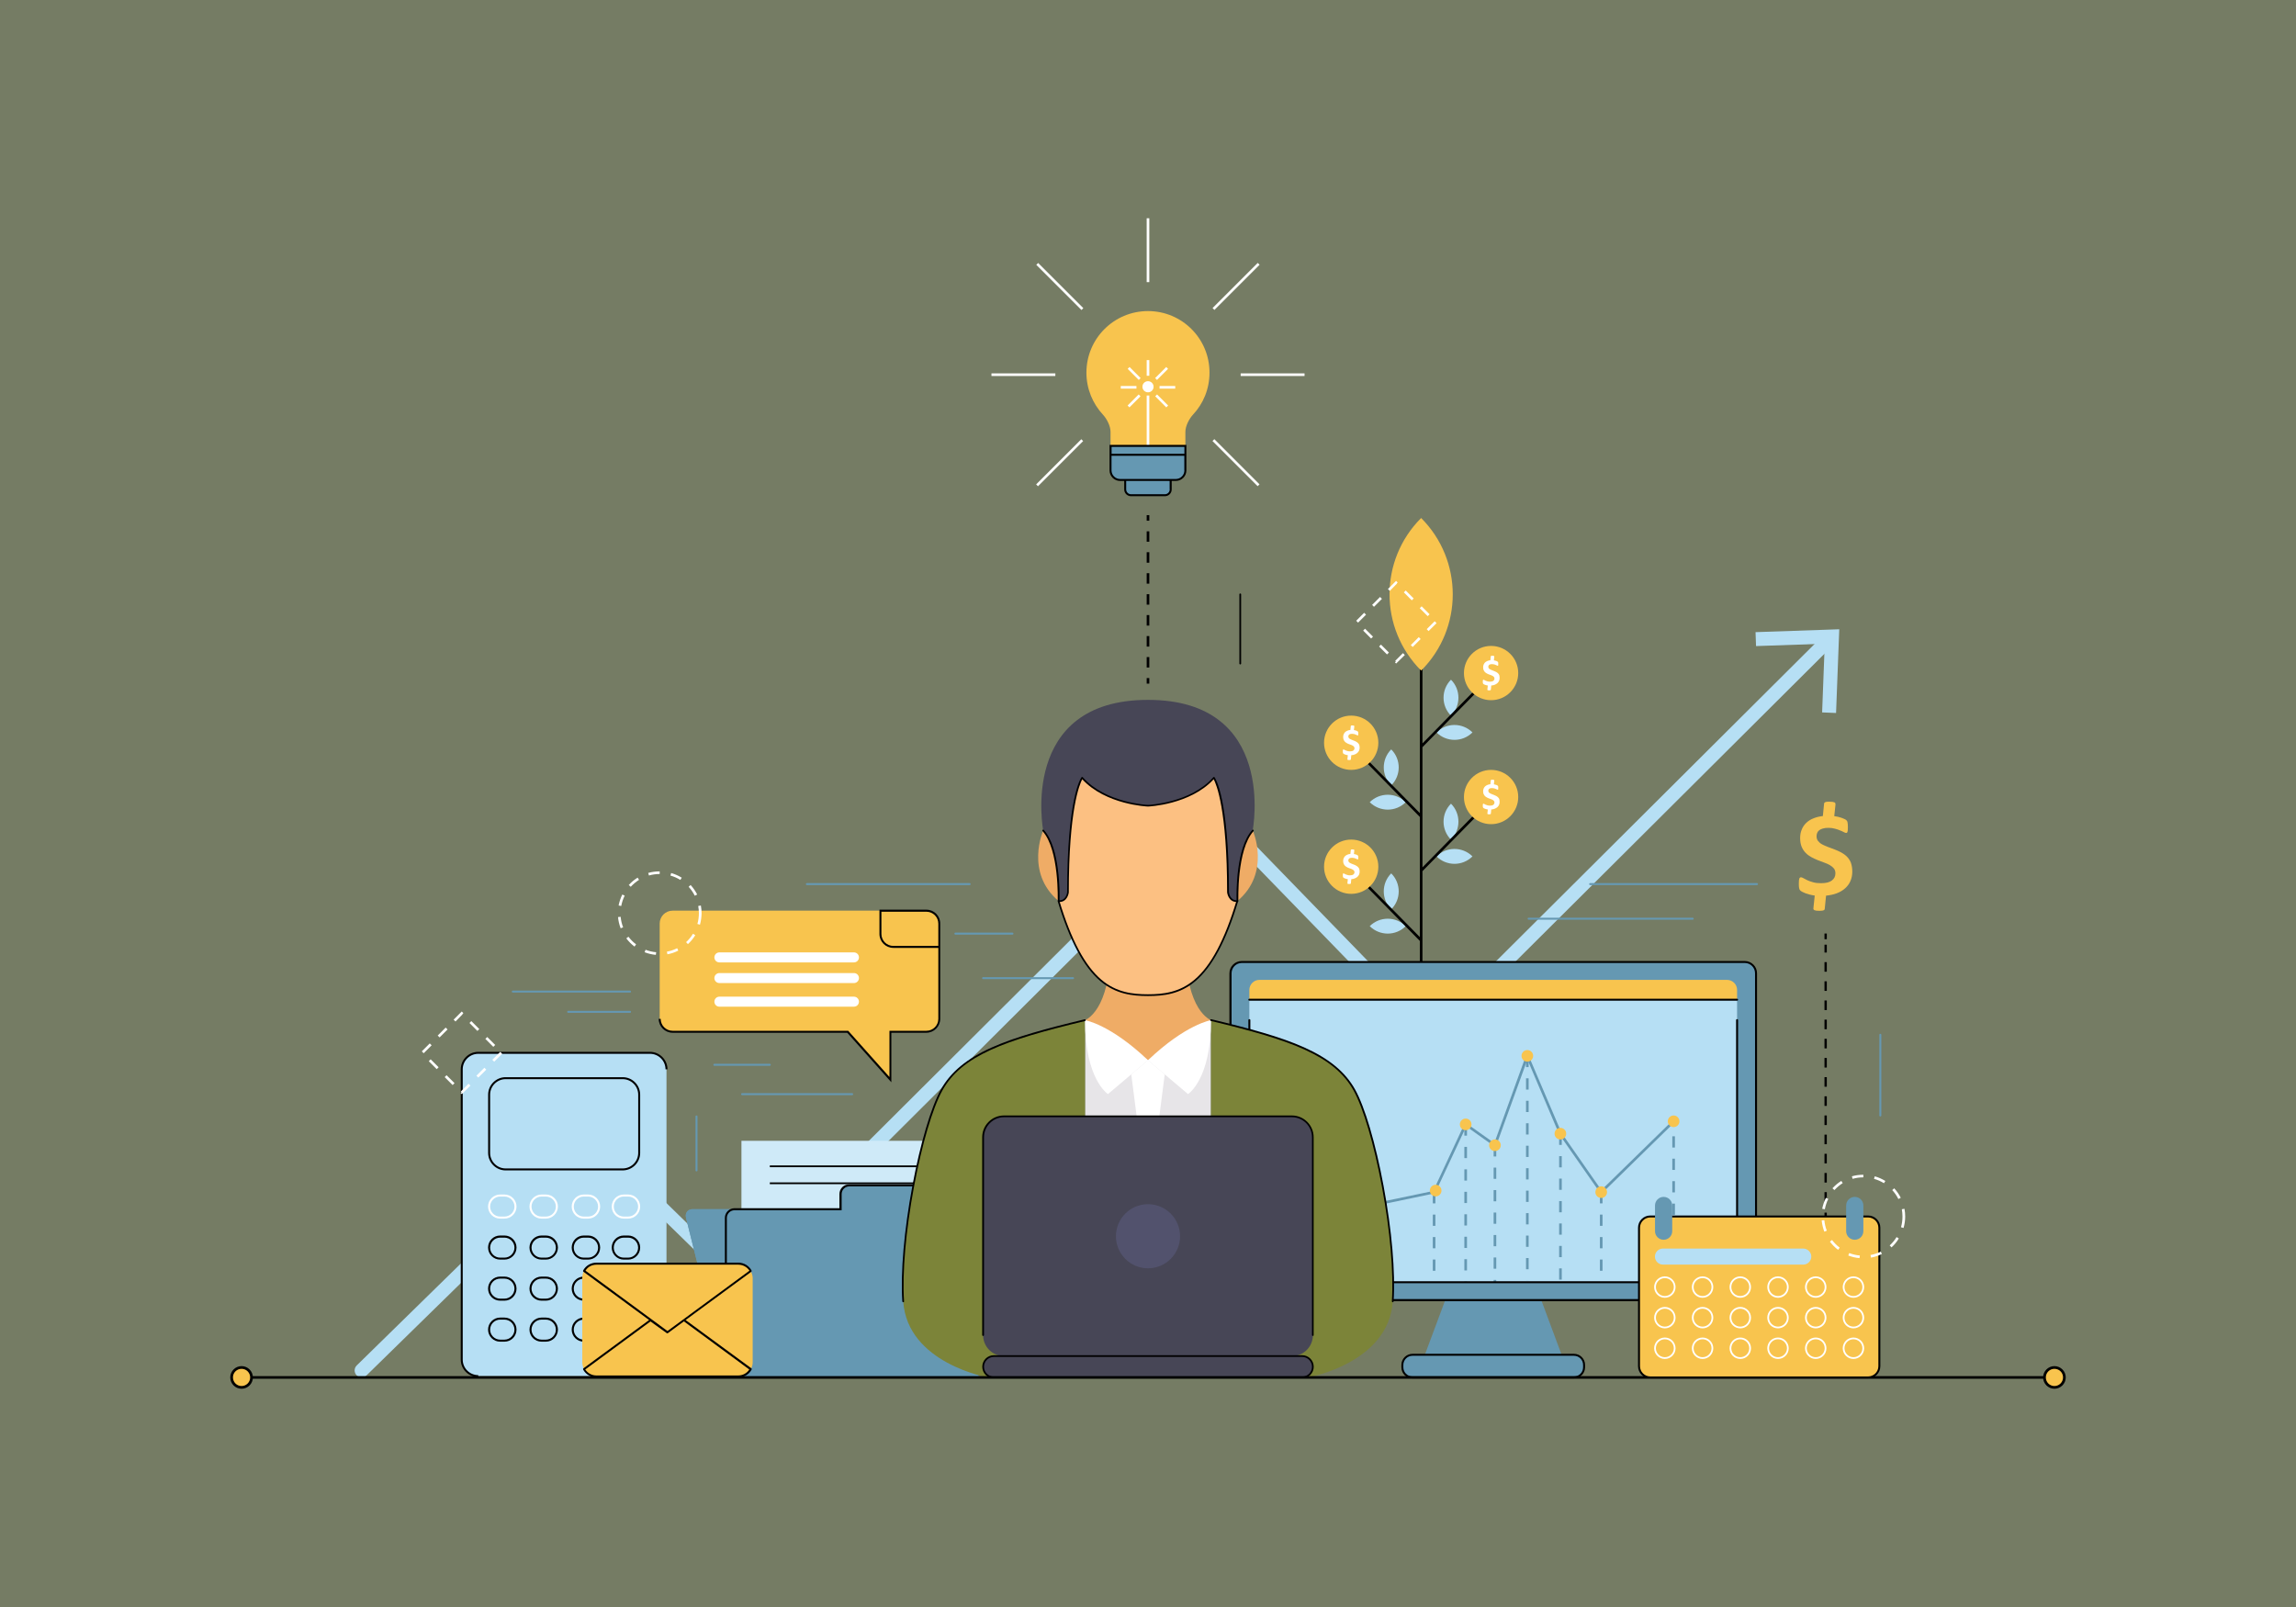 <?xml version="1.0" encoding="utf-8"?>
<!-- Generator: Adobe Illustrator 16.0.0, SVG Export Plug-In . SVG Version: 6.00 Build 0)  -->
<!DOCTYPE svg PUBLIC "-//W3C//DTD SVG 1.1//EN" "http://www.w3.org/Graphics/SVG/1.1/DTD/svg11.dtd">
<svg version="1.1" id="Layer_2" xmlns="http://www.w3.org/2000/svg" xmlns:xlink="http://www.w3.org/1999/xlink" x="0px" y="0px"
	 width="2800px" height="1960px" viewBox="0 0 2800 1960" enable-background="new 0 0 2800 1960" xml:space="preserve">
<g id="Airport">
</g>
<g>
	<rect fill="#757c64" width="2800" height="1960"/>
	<g>
		<g>
			<g>
				<g>
					<path fill="#B6DFF4" d="M441,1680c-2.2,0-4.4-0.9-6.1-2.6c-3.3-3.4-3.2-8.7,0.1-12l284-278c3.3-3.2,8.6-3.2,11.9,0l168,164.1
						L1471,981.5c1.6-1.6,3.8-2.5,6-2.5c0,0,0,0,0.1,0c2.3,0,4.4,0.9,6,2.6l262,269.8l478.8-476.9c3.3-3.3,8.7-3.3,12,0
						c3.3,3.3,3.3,8.7,0,12l-484.9,483c-1.6,1.6-3.8,2.5-6.1,2.5c-2.3,0-4.4-0.9-6-2.6l-262-269.8L905,1569.5
						c-3.3,3.3-8.6,3.3-11.9,0.1L725,1405.4l-278.1,272.2C445.3,1679.2,443.1,1680,441,1680z"/>
				</g>
				<g>
					<g>
						<polygon fill="#B6DFF4" points="2239.1,869.6 2222.1,868.9 2225.3,785.1 2141.5,788 2140.9,771 2243,767.5 						"/>
					</g>
				</g>
			</g>
		</g>
		<g>
			<path fill="#B6DFF4" d="M1751.8,893.3c12.1-12.1,31.7-12.1,43.9,0C1783.6,905.4,1764,905.4,1751.8,893.3z"/>
			<path fill="#B6DFF4" d="M1769.5,872.9c12.1-12.1,12.1-31.7,0-43.9C1757.4,841.1,1757.4,860.8,1769.5,872.9z"/>
			<path fill="#B6DFF4" d="M1714.3,978.4c-12.1-12.1-31.7-12.1-43.9,0C1682.6,990.5,1702.2,990.5,1714.3,978.4z"/>
			<path fill="#B6DFF4" d="M1696.6,957.9c-12.1-12.1-12.1-31.7,0-43.9C1708.8,926.2,1708.8,945.8,1696.6,957.9z"/>
			<path fill="#B6DFF4" d="M1751.8,1044.5c12.1-12.1,31.7-12.1,43.9,0C1783.6,1056.6,1764,1056.6,1751.8,1044.5z"/>
			<path fill="#B6DFF4" d="M1769.5,1024.1c12.1-12.1,12.1-31.7,0-43.9C1757.4,992.3,1757.4,1012,1769.5,1024.1z"/>
			<path fill="#B6DFF4" d="M1714.3,1129.6c-12.1-12.1-31.7-12.1-43.9,0C1682.6,1141.7,1702.2,1141.7,1714.3,1129.6z"/>
			<path fill="#B6DFF4" d="M1696.6,1109.1c-12.1-12.1-12.1-31.7,0-43.9C1708.8,1077.4,1708.8,1097,1696.6,1109.1z"/>
			<polygon points="1797,994.5 1734.7,1057.9 1734.7,911.3 1799.3,845.6 1797,843.3 1734.7,906.7 1734.7,814.2 1731.5,814.2 
				1731.5,991.7 1669.2,928.4 1666.9,930.6 1731.5,996.4 1731.5,1142.9 1669.2,1079.6 1666.9,1081.8 1731.5,1147.6 1731.5,1279.1 
				1734.7,1279.1 1734.7,1062.5 1799.3,996.8 			"/>
			<path fill="#F8C44E" d="M1733.1,817.9c-51.4-51.4-51.4-134.7,0-186.1C1784.5,683.3,1784.5,766.6,1733.1,817.9z"/>
			<circle fill="#F8C44E" cx="1818.4" cy="820.9" r="33.1"/>
			<g>
				<g>
					<path fill="#FFFFFF" d="M1828.8,826.8c0,1.4-0.2,2.6-0.7,3.7c-0.5,1.1-1.2,2-2.1,2.8c-0.9,0.8-2,1.4-3.2,1.9
						c-1.3,0.5-2.6,0.8-4.2,0.9l-0.5,5.1c0,0.1-0.1,0.2-0.1,0.3c-0.1,0.1-0.2,0.2-0.3,0.2c-0.2,0.1-0.4,0.1-0.6,0.2
						c-0.3,0-0.6,0.1-1,0.1c-0.5,0-0.9,0-1.2-0.1c-0.3,0-0.6-0.1-0.7-0.2c-0.2-0.1-0.3-0.2-0.3-0.3c-0.1-0.1-0.1-0.3,0-0.5l0.5-4.8
						c-0.7-0.1-1.3-0.2-1.9-0.4c-0.6-0.2-1.2-0.3-1.6-0.5c-0.5-0.2-0.9-0.4-1.3-0.6c-0.4-0.2-0.6-0.4-0.8-0.6
						c-0.2-0.2-0.3-0.5-0.4-0.8c-0.1-0.4-0.1-0.9-0.1-1.6c0-0.5,0-1,0-1.3c0-0.4,0.1-0.6,0.2-0.8c0.1-0.2,0.2-0.3,0.3-0.4
						c0.1-0.1,0.3-0.1,0.4-0.1c0.2,0,0.5,0.1,0.9,0.4c0.4,0.2,0.9,0.5,1.5,0.8c0.6,0.3,1.4,0.5,2.3,0.8c0.9,0.2,1.9,0.4,3.1,0.4
						c1.9,0,3.2-0.3,4.1-1c0.9-0.7,1.4-1.6,1.4-2.8c0-0.8-0.2-1.4-0.6-1.9c-0.4-0.5-0.9-0.9-1.6-1.3c-0.6-0.4-1.4-0.7-2.2-1
						c-0.8-0.3-1.7-0.6-2.5-0.9c-0.9-0.3-1.7-0.7-2.5-1.2c-0.8-0.4-1.6-1-2.2-1.6c-0.6-0.7-1.2-1.4-1.6-2.4
						c-0.4-0.9-0.6-2.1-0.6-3.4c0-1.2,0.2-2.3,0.6-3.3c0.4-1,1-1.8,1.7-2.6c0.7-0.7,1.7-1.3,2.8-1.8c1.1-0.5,2.3-0.8,3.7-0.9
						l0.5-4.8c0-0.1,0-0.2,0.1-0.3c0.1-0.1,0.2-0.2,0.3-0.2c0.2-0.1,0.4-0.1,0.6-0.2c0.3,0,0.6,0,1,0c0.5,0,0.9,0,1.2,0.1
						c0.3,0,0.6,0.1,0.7,0.2c0.2,0.1,0.3,0.2,0.3,0.3c0,0.1,0.1,0.3,0.1,0.5l-0.5,4.5c0.4,0.1,0.9,0.2,1.4,0.3
						c0.5,0.1,1,0.2,1.4,0.4c0.4,0.2,0.8,0.3,1.2,0.5c0.3,0.2,0.6,0.3,0.7,0.5c0.1,0.1,0.2,0.3,0.3,0.4c0.1,0.1,0.1,0.3,0.2,0.5
						c0,0.2,0.1,0.4,0.1,0.7c0,0.3,0,0.6,0,1c0,0.5,0,0.9,0,1.2c0,0.3-0.1,0.6-0.1,0.7c-0.1,0.2-0.1,0.3-0.2,0.3
						c-0.1,0.1-0.2,0.1-0.3,0.1c-0.2,0-0.5-0.1-0.9-0.3c-0.4-0.2-0.9-0.4-1.5-0.7c-0.6-0.2-1.2-0.5-2-0.7c-0.8-0.2-1.6-0.3-2.5-0.3
						c-0.8,0-1.5,0.1-2.1,0.2c-0.6,0.2-1.1,0.4-1.4,0.7c-0.4,0.3-0.6,0.6-0.8,1s-0.3,0.8-0.3,1.3c0,0.7,0.2,1.4,0.6,1.9
						c0.4,0.5,0.9,0.9,1.6,1.3c0.7,0.4,1.4,0.7,2.2,1c0.8,0.3,1.7,0.6,2.6,1c0.9,0.3,1.7,0.7,2.6,1.2c0.8,0.4,1.6,1,2.2,1.6
						c0.7,0.6,1.2,1.4,1.6,2.3C1828.6,824.4,1828.8,825.5,1828.8,826.8z"/>
				</g>
			</g>
			<circle fill="#F8C44E" cx="1647.8" cy="905.9" r="33.1"/>
			<g>
				<g>
					<path fill="#FFFFFF" d="M1658.1,911.8c0,1.4-0.2,2.6-0.7,3.7c-0.5,1.1-1.2,2-2.1,2.8c-0.9,0.8-2,1.4-3.2,1.9
						c-1.3,0.5-2.6,0.8-4.2,0.9l-0.5,5.1c0,0.1-0.1,0.2-0.1,0.3c-0.1,0.1-0.2,0.2-0.3,0.2c-0.2,0.1-0.4,0.1-0.6,0.2
						c-0.3,0-0.6,0.1-1,0.1c-0.5,0-0.9,0-1.2-0.1c-0.3,0-0.6-0.1-0.7-0.2c-0.2-0.1-0.3-0.2-0.3-0.3c-0.1-0.1-0.1-0.3,0-0.5l0.5-4.8
						c-0.7-0.1-1.3-0.2-1.9-0.4c-0.6-0.2-1.2-0.3-1.6-0.5c-0.5-0.2-0.9-0.4-1.3-0.6c-0.4-0.2-0.6-0.4-0.8-0.6
						c-0.2-0.2-0.3-0.5-0.4-0.8c-0.1-0.4-0.1-0.9-0.1-1.6c0-0.5,0-1,0-1.3c0-0.4,0.1-0.6,0.2-0.8c0.1-0.2,0.2-0.3,0.3-0.4
						c0.1-0.1,0.3-0.1,0.4-0.1c0.2,0,0.5,0.1,0.9,0.4c0.4,0.2,0.9,0.5,1.5,0.8c0.6,0.3,1.4,0.5,2.3,0.8c0.9,0.2,1.9,0.4,3.1,0.4
						c1.9,0,3.2-0.3,4.1-1c0.9-0.7,1.4-1.6,1.4-2.8c0-0.8-0.2-1.4-0.6-1.9c-0.4-0.5-0.9-0.9-1.6-1.3c-0.6-0.4-1.4-0.7-2.2-1
						c-0.8-0.3-1.7-0.6-2.5-0.9c-0.9-0.3-1.7-0.7-2.5-1.2c-0.8-0.4-1.6-1-2.2-1.6c-0.6-0.7-1.2-1.4-1.6-2.4
						c-0.4-0.9-0.6-2.1-0.6-3.4c0-1.2,0.2-2.3,0.6-3.3c0.4-1,1-1.8,1.7-2.6c0.7-0.7,1.7-1.3,2.8-1.8c1.1-0.5,2.3-0.8,3.7-0.9
						l0.5-4.8c0-0.1,0-0.2,0.1-0.3c0.1-0.1,0.2-0.2,0.3-0.2c0.2-0.1,0.4-0.1,0.6-0.2c0.3,0,0.6,0,1,0c0.5,0,0.9,0,1.2,0.1
						c0.3,0,0.6,0.1,0.7,0.2c0.2,0.1,0.3,0.2,0.3,0.3c0,0.1,0.1,0.3,0.1,0.5l-0.5,4.5c0.4,0.1,0.9,0.2,1.4,0.3
						c0.5,0.1,1,0.2,1.4,0.4c0.4,0.2,0.8,0.3,1.2,0.5c0.3,0.2,0.6,0.3,0.7,0.5c0.1,0.1,0.2,0.3,0.3,0.4c0.1,0.1,0.1,0.3,0.2,0.5
						c0,0.2,0.1,0.4,0.1,0.7c0,0.3,0,0.6,0,1c0,0.5,0,0.9,0,1.2c0,0.3-0.1,0.6-0.1,0.7c-0.1,0.2-0.1,0.3-0.2,0.3
						c-0.1,0.1-0.2,0.1-0.3,0.1c-0.2,0-0.5-0.1-0.9-0.3c-0.4-0.2-0.9-0.4-1.5-0.7c-0.6-0.2-1.2-0.5-2-0.7c-0.8-0.2-1.6-0.3-2.5-0.3
						c-0.8,0-1.5,0.1-2.1,0.2c-0.6,0.2-1.1,0.4-1.4,0.7c-0.4,0.3-0.6,0.6-0.8,1s-0.3,0.8-0.3,1.3c0,0.7,0.2,1.4,0.6,1.9
						c0.4,0.5,0.9,0.9,1.6,1.3c0.7,0.4,1.4,0.7,2.2,1c0.8,0.3,1.7,0.6,2.6,1c0.9,0.3,1.7,0.7,2.5,1.2c0.8,0.4,1.6,1,2.2,1.6
						c0.7,0.6,1.2,1.4,1.6,2.3C1657.9,909.4,1658.1,910.5,1658.1,911.8z"/>
				</g>
			</g>
			<circle fill="#F8C44E" cx="1818.4" cy="972.1" r="33.1"/>
			<g>
				<g>
					<path fill="#FFFFFF" d="M1828.8,978c0,1.4-0.2,2.6-0.7,3.7c-0.5,1.1-1.2,2-2.1,2.8c-0.9,0.8-2,1.4-3.2,1.9
						c-1.3,0.5-2.6,0.8-4.2,0.9l-0.5,5.1c0,0.1-0.1,0.2-0.1,0.3c-0.1,0.1-0.2,0.2-0.3,0.2c-0.2,0.1-0.4,0.1-0.6,0.2
						c-0.3,0-0.6,0.1-1,0.1c-0.5,0-0.9,0-1.2-0.1c-0.3,0-0.6-0.1-0.7-0.2c-0.2-0.1-0.3-0.2-0.3-0.3c-0.1-0.1-0.1-0.3,0-0.5l0.5-4.8
						c-0.7-0.1-1.3-0.2-1.9-0.4c-0.6-0.2-1.2-0.3-1.6-0.5c-0.5-0.2-0.9-0.4-1.3-0.6c-0.4-0.2-0.6-0.4-0.8-0.6s-0.3-0.5-0.4-0.8
						c-0.1-0.4-0.1-0.9-0.1-1.6c0-0.5,0-1,0-1.3c0-0.4,0.1-0.6,0.2-0.8c0.1-0.2,0.2-0.3,0.3-0.4c0.1-0.1,0.3-0.1,0.4-0.1
						c0.2,0,0.5,0.1,0.9,0.4c0.4,0.2,0.9,0.5,1.5,0.8c0.6,0.3,1.4,0.5,2.3,0.8c0.9,0.2,1.9,0.4,3.1,0.4c1.9,0,3.2-0.3,4.1-1
						c0.9-0.7,1.4-1.6,1.4-2.8c0-0.8-0.2-1.4-0.6-1.9c-0.4-0.5-0.9-0.9-1.6-1.3c-0.6-0.4-1.4-0.7-2.2-1c-0.8-0.3-1.7-0.6-2.5-0.9
						c-0.9-0.3-1.7-0.7-2.5-1.2c-0.8-0.4-1.6-1-2.2-1.6c-0.6-0.7-1.2-1.4-1.6-2.4c-0.4-0.9-0.6-2.1-0.6-3.4c0-1.2,0.2-2.3,0.6-3.3
						c0.4-1,1-1.8,1.7-2.6c0.7-0.7,1.7-1.3,2.8-1.8c1.1-0.5,2.3-0.8,3.7-0.9l0.5-4.8c0-0.1,0-0.2,0.1-0.3c0.1-0.1,0.2-0.2,0.3-0.2
						c0.2-0.1,0.4-0.1,0.6-0.2c0.3,0,0.6,0,1,0c0.5,0,0.9,0,1.2,0.1c0.3,0,0.6,0.1,0.7,0.2c0.2,0.1,0.3,0.2,0.3,0.3
						c0,0.1,0.1,0.3,0.1,0.5l-0.5,4.5c0.4,0.1,0.9,0.2,1.4,0.3c0.5,0.1,1,0.2,1.4,0.4c0.4,0.2,0.8,0.3,1.2,0.5
						c0.3,0.2,0.6,0.3,0.7,0.5c0.1,0.1,0.2,0.3,0.3,0.4c0.1,0.1,0.1,0.3,0.2,0.5c0,0.2,0.1,0.4,0.1,0.7c0,0.3,0,0.6,0,1
						c0,0.5,0,0.9,0,1.2c0,0.3-0.1,0.6-0.1,0.7c-0.1,0.2-0.1,0.3-0.2,0.3c-0.1,0.1-0.2,0.1-0.3,0.1c-0.2,0-0.5-0.1-0.9-0.3
						c-0.4-0.2-0.9-0.4-1.5-0.7c-0.6-0.2-1.2-0.5-2-0.7c-0.8-0.2-1.6-0.3-2.5-0.3c-0.8,0-1.5,0.1-2.1,0.2c-0.6,0.2-1.1,0.4-1.4,0.7
						c-0.4,0.3-0.6,0.6-0.8,1s-0.3,0.8-0.3,1.3c0,0.7,0.2,1.4,0.6,1.9c0.4,0.5,0.9,0.9,1.6,1.3c0.7,0.4,1.4,0.7,2.2,1
						c0.8,0.3,1.7,0.6,2.6,1c0.9,0.3,1.7,0.7,2.6,1.2c0.8,0.4,1.6,1,2.2,1.6c0.7,0.6,1.2,1.4,1.6,2.3
						C1828.6,975.6,1828.8,976.7,1828.8,978z"/>
				</g>
			</g>
			<circle fill="#F8C44E" cx="1647.8" cy="1057.1" r="33.1"/>
			<g>
				<g>
					<path fill="#FFFFFF" d="M1658.1,1063c0,1.4-0.2,2.6-0.7,3.7c-0.5,1.1-1.2,2-2.1,2.8c-0.9,0.8-2,1.4-3.2,1.9
						c-1.3,0.5-2.6,0.8-4.2,0.9l-0.5,5.1c0,0.1-0.1,0.2-0.1,0.3c-0.1,0.1-0.2,0.2-0.3,0.2c-0.2,0.1-0.4,0.1-0.6,0.2
						c-0.3,0-0.6,0.1-1,0.1c-0.5,0-0.9,0-1.2-0.1c-0.3,0-0.6-0.1-0.7-0.2c-0.2-0.1-0.3-0.2-0.3-0.3c-0.1-0.1-0.1-0.3,0-0.5l0.5-4.8
						c-0.7-0.1-1.3-0.2-1.9-0.4c-0.6-0.2-1.2-0.3-1.6-0.5c-0.5-0.2-0.9-0.4-1.3-0.6c-0.4-0.2-0.6-0.4-0.8-0.6s-0.3-0.5-0.4-0.8
						c-0.1-0.4-0.1-0.9-0.1-1.6c0-0.5,0-1,0-1.3c0-0.3,0.1-0.6,0.2-0.8c0.1-0.2,0.2-0.3,0.3-0.4c0.1-0.1,0.3-0.1,0.4-0.1
						c0.2,0,0.5,0.1,0.9,0.4c0.4,0.2,0.9,0.5,1.5,0.8c0.6,0.3,1.4,0.5,2.3,0.8s1.9,0.4,3.1,0.4c1.9,0,3.2-0.3,4.1-1
						c0.9-0.7,1.4-1.6,1.4-2.8c0-0.8-0.2-1.4-0.6-1.9c-0.4-0.5-0.9-0.9-1.6-1.3c-0.6-0.4-1.4-0.7-2.2-1c-0.8-0.3-1.7-0.6-2.5-0.9
						c-0.9-0.3-1.7-0.7-2.5-1.2c-0.8-0.4-1.6-1-2.2-1.6c-0.6-0.7-1.2-1.4-1.6-2.4c-0.4-0.9-0.6-2.1-0.6-3.4c0-1.2,0.2-2.3,0.6-3.3
						c0.4-1,1-1.8,1.7-2.6c0.7-0.7,1.7-1.3,2.8-1.8c1.1-0.5,2.3-0.8,3.7-0.9l0.5-4.8c0-0.1,0-0.2,0.1-0.3c0.1-0.1,0.2-0.2,0.3-0.2
						c0.2-0.1,0.4-0.1,0.6-0.2c0.3,0,0.6,0,1,0c0.5,0,0.9,0,1.2,0.1c0.3,0,0.6,0.1,0.7,0.2c0.2,0.1,0.3,0.2,0.3,0.3
						c0,0.1,0.1,0.3,0.1,0.5l-0.5,4.5c0.4,0.1,0.9,0.2,1.4,0.3c0.5,0.1,1,0.2,1.4,0.4c0.4,0.2,0.8,0.3,1.2,0.5
						c0.3,0.2,0.6,0.3,0.7,0.5c0.1,0.1,0.2,0.3,0.3,0.4c0.1,0.1,0.1,0.3,0.2,0.5c0,0.2,0.1,0.4,0.1,0.7c0,0.3,0,0.6,0,1
						c0,0.5,0,0.9,0,1.2c0,0.3-0.1,0.6-0.1,0.7c-0.1,0.2-0.1,0.3-0.2,0.3c-0.1,0.1-0.2,0.1-0.3,0.1c-0.2,0-0.5-0.1-0.9-0.3
						c-0.4-0.2-0.9-0.4-1.5-0.7c-0.6-0.2-1.2-0.5-2-0.7c-0.8-0.2-1.6-0.3-2.5-0.3c-0.8,0-1.5,0.1-2.1,0.2c-0.6,0.2-1.1,0.4-1.4,0.7
						c-0.4,0.3-0.6,0.6-0.8,1c-0.2,0.4-0.3,0.8-0.3,1.3c0,0.7,0.2,1.4,0.6,1.9c0.4,0.5,0.9,0.9,1.6,1.3c0.7,0.4,1.4,0.7,2.2,1
						c0.8,0.3,1.7,0.6,2.6,1c0.9,0.3,1.7,0.7,2.5,1.2c0.8,0.4,1.6,1,2.2,1.6c0.7,0.6,1.2,1.4,1.6,2.3
						C1657.9,1060.6,1658.1,1061.7,1658.1,1063z"/>
				</g>
			</g>
			<g>
				<path fill="#FFFFFF" d="M1702.6,809.3l-1.4-1.4l1.1-1.1l-0.8-0.8l9.4-9.4l2.3,2.3L1702.6,809.3z M1691.5,798.2l-9.7-9.7l2.3-2.3
					l9.7,9.7L1691.5,798.2z M1722.8,789.1l-2.3-2.3l9.7-9.7l2.3,2.3L1722.8,789.1z M1672.1,778.8l-9.7-9.7l2.3-2.3l9.7,9.7
					L1672.1,778.8z M1742.2,769.7l-2.3-2.3l9.7-9.7l2.3,2.3L1742.2,769.7z M1656.2,759.4l-2.3-2.3l9.7-9.7l2.3,2.3L1656.2,759.4z
					 M1741.1,751.5l-9.7-9.7l2.3-2.3l9.7,9.7L1741.1,751.5z M1675.6,740.1l-2.3-2.3l9.7-9.7l2.3,2.3L1675.6,740.1z M1721.7,732.2
					l-9.7-9.7l2.3-2.3l9.7,9.7L1721.7,732.2z M1694.9,720.7l-2.3-2.3l9.9-9.9l2,2l-1.1,1.1l0.2,0.2L1694.9,720.7z"/>
			</g>
		</g>
		<g>
			<path fill="#6598B2" d="M2141.5,1571.9c0,7.6-6.2,13.7-13.7,13.7h-613.4c-7.6,0-13.7-6.2-13.7-13.7V1187
				c0-7.6,6.2-13.7,13.7-13.7h613.4c7.6,0,13.7,6.2,13.7,13.7V1571.9z"/>
			<path fill="#F8C44E" d="M2118.4,1207.4c0-6.8-5.5-12.3-12.3-12.3h-570.2c-6.8,0-12.3,5.5-12.3,12.3v12h594.8V1207.4z"/>
			<path fill="#B6DFF4" d="M1523.6,1219.3v332.3c0,6.8,5.5,12.3,12.3,12.3h570.2c6.8,0,12.3-5.5,12.3-12.3v-332.3H1523.6z"/>
			<path fill="#6598B2" d="M1931.8,1667.7c0,6.8-5.5,12.3-12.3,12.3h-197c-6.8,0-12.3-5.5-12.3-12.3v-3c0-6.8,5.5-12.3,12.3-12.3
				h197c6.8,0,12.3,5.5,12.3,12.3V1667.7z"/>
			<polygon fill="#6598B2" points="1879.6,1585.7 1821,1585.7 1821,1585.7 1762.5,1585.7 1737.6,1652.4 1821,1652.4 1821,1652.4 
				1904.4,1652.4 			"/>
			<g>
				<g>
					<g>
						<polygon fill="#6598B2" points="1595.4,1564.6 1592.5,1563.2 1653.6,1441.5 1681.8,1466.4 1747.8,1452.6 1786.8,1369 
							1822.3,1394.2 1862.4,1283.4 1904.4,1381.9 1952.9,1451.5 2039.9,1366.5 2042.1,1368.8 1952.5,1456.5 1901.4,1383.3 
							1862.7,1292.2 1823.9,1399.3 1788.1,1373.8 1750,1455.4 1680.8,1469.9 1654.6,1446.7 						"/>
					</g>
				</g>
				<g>
					<g>
						<path fill="#6598B2" d="M1655.7,1563.9h-3.2v-10.3h3.2V1563.9z M1655.7,1540h-3.2v-13.7h3.2V1540z M1655.7,1512.6h-3.2v-13.7
							h3.2V1512.6z M1655.7,1485.2h-3.2v-13.7h3.2V1485.2z M1655.7,1457.8h-3.2v-13.7h3.2V1457.8z"/>
					</g>
				</g>
				<g>
					<g>
						<path fill="#6598B2" d="M1682.9,1563.9h-3.2v-13.6h3.2V1563.9z M1682.9,1536.6h-3.2v-13.7h3.2V1536.6z M1682.9,1509.2h-3.2
							v-13.7h3.2V1509.2z M1682.9,1481.8h-3.2v-13.7h3.2V1481.8z"/>
					</g>
				</g>
				<g>
					<g>
						<path fill="#6598B2" d="M1750.5,1549.9h-3.2v-13.7h3.2V1549.9z M1750.5,1522.5h-3.2v-13.7h3.2V1522.5z M1750.5,1495.1h-3.2
							v-13.7h3.2V1495.1z M1750.5,1467.7h-3.2V1454h3.2V1467.7z"/>
					</g>
				</g>
				<g>
					<g>
						<path fill="#6598B2" d="M1789,1563.9h-3.2v-0.8h3.2V1563.9z M1789,1549.5h-3.2v-13.7h3.2V1549.5z M1789,1522.1h-3.2v-13.7h3.2
							V1522.1z M1789,1494.7h-3.2V1481h3.2V1494.7z M1789,1467.3h-3.2v-13.7h3.2V1467.3z M1789,1439.9h-3.2v-13.7h3.2V1439.9z
							 M1789,1412.5h-3.2v-13.7h3.2V1412.5z M1789,1385.1h-3.2v-13.7h3.2V1385.1z"/>
					</g>
				</g>
				<g>
					<g>
						<path fill="#6598B2" d="M1824.7,1563.9h-3.2v-2.8h3.2V1563.9z M1824.7,1547.4h-3.2v-13.7h3.2V1547.4z M1824.7,1520h-3.2v-13.7
							h3.2V1520z M1824.7,1492.6h-3.2v-13.7h3.2V1492.6z M1824.7,1465.2h-3.2v-13.7h3.2V1465.2z M1824.7,1437.8h-3.2v-13.7h3.2
							V1437.8z M1824.7,1410.5h-3.2v-13.7h3.2V1410.5z"/>
					</g>
				</g>
				<g>
					<g>
						<path fill="#6598B2" d="M1864.2,1561.9h-3.2v-0.1h3.2V1561.9z M1864.2,1548.1h-3.2v-13.7h3.2V1548.1z M1864.2,1520.7h-3.2
							V1507h3.2V1520.7z M1864.2,1493.3h-3.2v-13.7h3.2V1493.3z M1864.2,1465.9h-3.2v-13.7h3.2V1465.9z M1864.2,1438.5h-3.2v-13.7
							h3.2V1438.5z M1864.2,1411.1h-3.2v-13.7h3.2V1411.1z M1864.2,1383.7h-3.2V1370h3.2V1383.7z M1864.2,1356.3h-3.2v-13.7h3.2
							V1356.3z M1864.2,1328.9h-3.2v-13.7h3.2V1328.9z M1864.2,1301.5h-3.2v-13.7h3.2V1301.5z"/>
					</g>
				</g>
				<g>
					<g>
						<path fill="#6598B2" d="M1904.6,1560.7h-3.2V1547h3.2V1560.7z M1904.6,1533.3h-3.2v-13.7h3.2V1533.3z M1904.6,1505.9h-3.2
							v-13.7h3.2V1505.9z M1904.6,1478.6h-3.2v-13.7h3.2V1478.6z M1904.6,1451.2h-3.2v-13.7h3.2V1451.2z M1904.6,1423.8h-3.2v-13.7
							h3.2V1423.8z M1904.6,1396.4h-3.2v-13.7h3.2V1396.4z"/>
					</g>
				</g>
				<g>
					<g>
						<path fill="#6598B2" d="M1954.3,1563.9h-3.2v-0.3h3.2V1563.9z M1954.3,1549.9h-3.2v-13.7h3.2V1549.9z M1954.3,1522.5h-3.2
							v-13.7h3.2V1522.5z M1954.3,1495.1h-3.2v-13.7h3.2V1495.1z M1954.3,1467.7h-3.2V1454h3.2V1467.7z"/>
					</g>
				</g>
				<g>
					<g>
						<path fill="#6598B2" d="M2042.6,1563.9h-3.2v-13.7h3.2V1563.9z M2042.6,1536.5h-3.2v-13.7h3.2V1536.5z M2042.6,1509.1h-3.2
							v-13.7h3.2V1509.1z M2042.6,1481.7h-3.2V1468h3.2V1481.7z M2042.6,1454.3h-3.2v-13.7h3.2V1454.3z M2042.6,1426.9h-3.2v-13.7
							h3.2V1426.9z M2042.6,1399.6h-3.2v-13.7h3.2V1399.6z M2042.6,1372.2h-3.2v-4.5h3.2V1372.2z"/>
					</g>
				</g>
				<circle fill="#F8C44E" cx="1656" cy="1442.2" r="7.1"/>
				<circle fill="#F8C44E" cx="1683.2" cy="1465.7" r="7.1"/>
				<circle fill="#F8C44E" cx="1750.8" cy="1452.1" r="7.1"/>
				<circle fill="#F8C44E" cx="1787.4" cy="1371.4" r="7.1"/>
				<circle fill="#F8C44E" cx="1823.1" cy="1396.8" r="7.1"/>
				<circle fill="#F8C44E" cx="1862.6" cy="1287.8" r="7.1"/>
				<circle fill="#F8C44E" cx="1902.9" cy="1382.7" r="7.1"/>
				<circle fill="#F8C44E" cx="1952.7" cy="1454" r="7.1"/>
				<circle fill="#F8C44E" cx="2041" cy="1367.6" r="7.1"/>
			</g>
			<g>
				<path d="M2118.4,1243c-0.7,0-1.2,0.5-1.2,1.2v307.4c0,6.1-5,11.1-11.1,11.1h-570.2c-6.1,0-11.1-5-11.1-11.1v-307.4
					c0-0.7-0.5-1.2-1.2-1.2s-1.2,0.5-1.2,1.2v307.4c0,7.4,6.1,13.5,13.5,13.5h570.2c7.4,0,13.5-6.1,13.5-13.5v-307.4
					C2119.6,1243.5,2119.1,1243,2118.4,1243z"/>
				<path d="M2127.7,1172.1h-613.4c-8.2,0-15,6.7-15,15v384.9c0,8.3,6.7,15,15,15h613.4c8.2,0,15-6.7,15-15V1187
					C2142.7,1178.8,2136,1172.1,2127.7,1172.1z M2140.3,1571.9c0,6.9-5.6,12.5-12.5,12.5h-613.4c-6.9,0-12.5-5.6-12.5-12.5V1187
					c0-6.9,5.6-12.5,12.5-12.5h613.4c6.9,0,12.5,5.6,12.5,12.5V1571.9z"/>
				<path d="M1919.5,1651.2h-197c-7.4,0-13.5,6.1-13.5,13.5v3c0,7.5,6.1,13.5,13.5,13.5h197c7.4,0,13.5-6.1,13.5-13.5v-3
					C1933,1657.3,1927,1651.2,1919.5,1651.2z M1930.6,1667.7c0,6.1-5,11.1-11.1,11.1h-197c-6.1,0-11.1-5-11.1-11.1v-3
					c0-6.1,5-11.1,11.1-11.1h197c6.1,0,11.1,5,11.1,11.1V1667.7z"/>
				<path d="M2118.4,1218.1h-594.8c-0.7,0-1.2,0.5-1.2,1.2s0.5,1.2,1.2,1.2h594.8c0.7,0,1.2-0.5,1.2-1.2
					S2119.1,1218.1,2118.4,1218.1z"/>
			</g>
		</g>
		<g>
			<path fill="#6598B2" d="M844.5,1474.8h129.1h111.1h46.9c5.8,0,11.7,4.7,13.2,10.5l48.6,194.6H885.2l-48.6-194.6
				C835.2,1479.6,838.7,1474.8,844.5,1474.8z"/>
			<path fill="#6598B2" d="M844.5,1474.8h129.1h111.1h46.9c5.8,0,11.7,4.7,13.2,10.5l48.6,194.6H885.2l-48.6-194.6
				C835.2,1479.6,838.7,1474.8,844.5,1474.8z"/>
			<rect x="904.2" y="1391.4" fill="#CFEAF8" width="286.6" height="150"/>
			<line fill="none" stroke="#000000" stroke-width="2.126" stroke-miterlimit="10" x1="938.8" y1="1422.5" x2="1134" y2="1422.5"/>
			<line fill="none" stroke="#000000" stroke-width="2.126" stroke-miterlimit="10" x1="938.8" y1="1443.2" x2="1134" y2="1443.2"/>
			<path fill="#6598B2" d="M895.7,1474.8h129.1v-18.5c0-5.8,4.7-10.5,10.5-10.5h90c5.8,0,10.5,4.7,10.5,10.5v18.5h46.9
				c5.8,0,10.5,4.7,10.5,10.5V1680H885.2v-194.6C885.2,1479.6,889.9,1474.8,895.7,1474.8z"/>
			<g>
				<path d="M886.4,1680H884v-194.6c0-6.5,5.3-11.8,11.8-11.8h127.9v-17.3c0-6.5,5.3-11.8,11.8-11.8h90c6.5,0,11.8,5.3,11.8,11.8
					v17.3h45.7c6.5,0,11.8,5.3,11.8,11.8h-2.4c0-5.1-4.2-9.3-9.3-9.3h-48.1v-19.8c0-5.1-4.2-9.3-9.3-9.3h-90c-5.1,0-9.3,4.2-9.3,9.3
					v19.8H895.7c-5.1,0-9.3,4.2-9.3,9.3V1680z"/>
			</g>
		</g>
		<g>
			<path fill="#EFAC66" d="M1476.8,1244.2c0,0-31-10.5-31-90.5h-31.5H1400h0h-12h-33.8c0,79.9-31,90.5-31,90.5l76.8,90.1h0
				L1476.8,1244.2z"/>
			<polygon fill="#E7E5E8" points="1476.8,1507.8 1323.2,1507.8 1323.2,1244.2 1400,1293.1 1476.8,1244.2 			"/>
			<path fill="#7C8439" d="M1476.8,1244.2v224.5V1680h118.4c0,0,98.3-17.2,103.3-92.8c5-75.6-21.9-213-46.8-257.7
				C1626.7,1284.8,1570,1266.5,1476.8,1244.2z"/>
			<path fill="#7C8439" d="M1323.2,1244.2v224.5V1680h-118.4c0,0-98.3-17.2-103.3-92.8c-5-75.6,21.9-213,46.8-257.7
				C1173.3,1284.8,1230,1266.5,1323.2,1244.2z"/>
			<path fill="#FFFFFF" d="M1400,1293.1l-48.8,41.3c0,0-28-17.4-28-90.1C1323.2,1244.2,1353.9,1249.2,1400,1293.1z"/>
			<polygon fill="#FFFFFF" points="1400,1468.7 1379.6,1310.4 1400,1293.1 1400,1293.1 1420.4,1310.4 			"/>
			<path fill="#474656" d="M1601.1,1628.4c0,14.1-11.4,25.6-25.6,25.6h-351c-14.1,0-25.6-11.4-25.6-25.6v-241.2
				c0-14.1,11.4-25.6,25.6-25.6h351c14.1,0,25.6,11.4,25.6,25.6V1628.4z"/>
			<path fill="#474656" d="M1601.1,1667c0,7.2-5.8,13-13,13h-376c-7.2,0-13-5.8-13-13l0,0c0-7.2,5.8-13,13-13h376
				C1595.2,1653.9,1601.1,1659.8,1601.1,1667L1601.1,1667z"/>
			<circle fill="#52526D" cx="1400" cy="1507.8" r="39.1"/>
			<path fill="#EFAC66" d="M1527.8,1012.9c0,0,22.6,51.3-18.8,86.1c0,0-16.4-57-2.6-71.8C1520.3,1012.3,1527.8,1012.9,1527.8,1012.9
				z"/>
			<path fill="#FCC082" d="M1509,967.4c-7.9-26.7-27.1-65.3-109-65.3h0c-81.9,0-101.1,38.6-109,65.3c-7.9,26.7,0,131.6,0,131.6
				c31.7,104.9,69.4,114.8,109,114.8s77.4-9.9,109-114.8C1509,1099,1516.9,994.1,1509,967.4z"/>
			<path fill="#EFAC66" d="M1272.2,1012.9c0,0-22.6,51.3,18.8,86.1c0,0,16.4-57,2.6-71.8S1272.2,1012.9,1272.2,1012.9z"/>
			<g>
				<path d="M1400,1214.8c-19,0-39.2-2.2-58.2-18.3c-20.4-17.3-37.3-49.1-51.9-97.2l2-0.6c14.4,47.7,31.2,79.2,51.2,96.2
					c18.4,15.6,38.2,17.8,56.8,17.8c18.6,0,38.4-2.2,56.8-17.8c20.1-17,36.8-48.5,51.2-96.2l2,0.6c-14.5,48.1-31.5,79.9-51.9,97.2
					C1439.2,1212.6,1419,1214.8,1400,1214.8z"/>
			</g>
			<path fill="#474656" d="M1400,853.6c-158.1,0-127.8,159.3-127.8,159.3c21.1,23.1,18.8,86.1,18.8,86.1
				c10.2,0.7,11.4-10.6,11.4-10.6c0-116.5,17.2-139.8,17.2-139.8c28.5,32.3,80.3,34,80.3,34h0c0,0,51.8-1.8,80.3-34
				c0,0,17.2,23.3,17.2,139.8c0,0,1.2,11.3,11.4,10.6c0,0-2.3-63,18.8-86.1C1527.8,1012.9,1558.1,853.6,1400,853.6z"/>
			<g>
				<path d="M1508.1,1100.1c-10.2,0-11.6-11.5-11.6-11.6c0,0,0-0.1,0-0.1c0-101.1-13.2-132.1-16.4-138
					c-28.7,31.2-79.6,33.3-80.1,33.3c-0.6,0-51.5-2.1-80.2-33.3c-3.2,6-16.4,36.9-16.4,138c0,0,0,0.1,0,0.1
					c0,0.1-1.4,12.3-12.5,11.6c-0.6,0-1-0.5-1-1.1c0-0.6,2-62.8-18.5-85.3c-0.4-0.4-0.4-1.1,0.1-1.5c0.4-0.4,1.1-0.4,1.5,0.1
					c19.9,21.8,19.3,77.1,19.1,85.8c7.9-0.2,9.2-8.8,9.3-9.7c0-115.4,16.7-139.4,17.5-140.4c0.2-0.3,0.5-0.4,0.8-0.4
					c0.3,0,0.6,0.1,0.8,0.4c27.9,31.6,79.1,33.7,79.6,33.7c0.4,0,51.6-2.1,79.5-33.7c0.2-0.2,0.5-0.4,0.8-0.4c0.3,0,0.6,0.2,0.8,0.4
					c0.7,1,17.5,24.9,17.5,140.4c0.1,0.8,1.4,9.5,9.3,9.7c-0.2-8.7-0.8-64,19.1-85.8c0.4-0.4,1.1-0.5,1.5-0.1
					c0.4,0.4,0.5,1.1,0.1,1.5c-20.6,22.5-18.5,84.7-18.5,85.3c0,0.6-0.4,1.1-1,1.1C1508.8,1100.1,1508.4,1100.1,1508.1,1100.1z"/>
			</g>
			<path fill="#FFFFFF" d="M1400,1293.1l48.8,41.3c0,0,28-17.4,28-90.1C1476.8,1244.2,1446.1,1249.2,1400,1293.1z"/>
			<g>
				<path d="M1698.5,1588.3C1698.4,1588.3,1698.4,1588.3,1698.5,1588.3c-0.7,0-1.1-0.5-1.1-1.1c2.3-35.2-2.1-86.3-12.2-140.2
					c-9.7-51.8-22.6-95.5-34.5-117c-23.6-42.3-74.9-61.1-174.1-84.8c-0.6-0.1-0.9-0.7-0.8-1.3c0.1-0.6,0.7-0.9,1.3-0.8
					c47.1,11.3,84.4,21.4,113.2,34.3c30.5,13.7,50.3,30,62.3,51.5c12,21.6,25,65.6,34.7,117.6c10.1,54.1,14.5,105.4,12.2,140.7
					C1699.5,1587.9,1699,1588.3,1698.5,1588.3z"/>
			</g>
			<g>
				<path d="M1101.5,1588.3c-0.6,0-1-0.4-1.1-1c-2.3-35.3,2.1-86.6,12.2-140.7c9.7-52,22.7-96,34.7-117.6
					c12-21.5,31.8-37.9,62.3-51.5c28.8-12.9,66.1-23,113.2-34.3c0.6-0.1,1.1,0.2,1.3,0.8c0.1,0.6-0.2,1.1-0.8,1.3
					c-99.2,23.7-150.6,42.4-174.1,84.8c-11.9,21.4-24.8,65.2-34.5,117c-10.1,53.9-14.5,105-12.2,140.2
					C1102.6,1587.8,1102.2,1588.3,1101.5,1588.3C1101.6,1588.3,1101.6,1588.3,1101.5,1588.3z"/>
			</g>
			<g>
				<path d="M1601.1,1629.4c-0.6,0-1.1-0.5-1.1-1.1v-241.2c0-13.5-11-24.5-24.5-24.5h-351c-13.5,0-24.5,11-24.5,24.5v241.2
					c0,0.6-0.5,1.1-1.1,1.1s-1.1-0.5-1.1-1.1v-241.2c0-14.7,11.9-26.6,26.6-26.6h351c14.7,0,26.6,11.9,26.6,26.6v241.2
					C1602.1,1629,1601.6,1629.4,1601.1,1629.4z"/>
			</g>
			<g>
				<path d="M1588,1681.1h-376c-7.8,0-14.1-6.3-14.1-14.1c0-7.8,6.3-14.1,14.1-14.1h376c7.8,0,14.1,6.3,14.1,14.1
					C1602.1,1674.8,1595.8,1681.1,1588,1681.1z M1212,1655c-6.6,0-12,5.4-12,12c0,6.6,5.4,12,12,12h376c6.6,0,12-5.4,12-12
					c0-6.6-5.4-12-12-12H1212z"/>
			</g>
		</g>
		<g>
			<g>
				<path fill="#B6DFF4" d="M812.8,1658.3c0,11.1-9,20.1-20.1,20.1H583.2c-11.1,0-20.1-9-20.1-20.1v-354.1c0-11.1,9-20.1,20.1-20.1
					h209.5c11.1,0,20.1,9,20.1,20.1V1658.3z"/>
				<g>
					<path d="M583.2,1679.6c-11.7,0-21.3-9.6-21.3-21.3v-354.1c0-11.7,9.6-21.3,21.3-21.3h209.5c11.7,0,21.3,9.6,21.3,21.3h-2.4
						c0-10.4-8.5-18.9-18.9-18.9H583.2c-10.4,0-18.9,8.5-18.9,18.9v354.1c0,10.4,8.5,18.9,18.9,18.9V1679.6z"/>
				</g>
				<g>
					<path d="M759.3,1427.5H616.6c-11.7,0-21.3-9.6-21.3-21.3v-71.1c0-11.7,9.6-21.3,21.3-21.3h142.8c11.7,0,21.3,9.6,21.3,21.3
						v71.1C780.7,1417.9,771.1,1427.5,759.3,1427.5z M616.6,1316.2c-10.4,0-18.9,8.5-18.9,18.9v71.1c0,10.4,8.5,18.9,18.9,18.9
						h142.8c10.4,0,18.9-8.5,18.9-18.9v-71.1c0-10.4-8.5-18.9-18.9-18.9H616.6z"/>
				</g>
				<g>
					<path fill="#FFFFFF" d="M615.2,1486.3h-5.3c-8.1,0-14.7-6.6-14.7-14.7c0-8.1,6.6-14.7,14.7-14.7h5.3c8.1,0,14.7,6.6,14.7,14.7
						C629.9,1479.7,623.3,1486.3,615.2,1486.3z M609.9,1459.4c-6.7,0-12.2,5.5-12.2,12.2c0,6.7,5.5,12.2,12.2,12.2h5.3
						c6.7,0,12.2-5.5,12.2-12.2c0-6.7-5.5-12.2-12.2-12.2H609.9z"/>
				</g>
				<g>
					<path fill="#FFFFFF" d="M766,1486.3h-5.3c-8.1,0-14.7-6.6-14.7-14.7c0-8.1,6.6-14.7,14.7-14.7h5.3c8.1,0,14.7,6.6,14.7,14.7
						C780.7,1479.7,774.1,1486.3,766,1486.3z M760.7,1459.4c-6.7,0-12.2,5.5-12.2,12.2c0,6.7,5.5,12.2,12.2,12.2h5.3
						c6.7,0,12.2-5.5,12.2-12.2c0-6.7-5.5-12.2-12.2-12.2H760.7z"/>
				</g>
				<g>
					<path fill="#FFFFFF" d="M717.2,1486.3h-5.3c-8.1,0-14.7-6.6-14.7-14.7c0-8.1,6.6-14.7,14.7-14.7h5.3c8.1,0,14.7,6.6,14.7,14.7
						C731.9,1479.7,725.3,1486.3,717.2,1486.3z M711.9,1459.4c-6.7,0-12.2,5.5-12.2,12.2c0,6.7,5.5,12.2,12.2,12.2h5.3
						c6.7,0,12.2-5.5,12.2-12.2c0-6.7-5.5-12.2-12.2-12.2H711.9z"/>
				</g>
				<g>
					<path fill="#FFFFFF" d="M665.7,1486.3h-5.3c-8.1,0-14.7-6.6-14.7-14.7c0-8.1,6.6-14.7,14.7-14.7h5.3c8.1,0,14.7,6.6,14.7,14.7
						C680.3,1479.7,673.7,1486.3,665.7,1486.3z M660.4,1459.4c-6.7,0-12.2,5.5-12.2,12.2c0,6.7,5.5,12.2,12.2,12.2h5.3
						c6.7,0,12.2-5.5,12.2-12.2c0-6.7-5.5-12.2-12.2-12.2H660.4z"/>
				</g>
				<g>
					<path d="M615.2,1536.3h-5.3c-8.1,0-14.7-6.6-14.7-14.7s6.6-14.7,14.7-14.7h5.3c8.1,0,14.7,6.6,14.7,14.7
						S623.3,1536.3,615.2,1536.3z M609.9,1509.5c-6.7,0-12.2,5.5-12.2,12.2c0,6.7,5.5,12.2,12.2,12.2h5.3c6.7,0,12.2-5.5,12.2-12.2
						c0-6.7-5.5-12.2-12.2-12.2H609.9z"/>
				</g>
				<g>
					<path d="M766,1536.3h-5.3c-8.1,0-14.7-6.6-14.7-14.7s6.6-14.7,14.7-14.7h5.3c8.1,0,14.7,6.6,14.7,14.7S774.1,1536.3,766,1536.3
						z M760.7,1509.5c-6.7,0-12.2,5.5-12.2,12.2c0,6.7,5.5,12.2,12.2,12.2h5.3c6.7,0,12.2-5.5,12.2-12.2c0-6.7-5.5-12.2-12.2-12.2
						H760.7z"/>
				</g>
				<g>
					<path d="M717.2,1536.3h-5.3c-8.1,0-14.7-6.6-14.7-14.7s6.6-14.7,14.7-14.7h5.3c8.1,0,14.7,6.6,14.7,14.7
						S725.3,1536.3,717.2,1536.3z M711.9,1509.5c-6.7,0-12.2,5.5-12.2,12.2c0,6.7,5.5,12.2,12.2,12.2h5.3c6.7,0,12.2-5.5,12.2-12.2
						c0-6.7-5.5-12.2-12.2-12.2H711.9z"/>
				</g>
				<g>
					<path d="M665.7,1536.3h-5.3c-8.1,0-14.7-6.6-14.7-14.7s6.6-14.7,14.7-14.7h5.3c8.1,0,14.7,6.6,14.7,14.7
						S673.7,1536.3,665.7,1536.3z M660.4,1509.5c-6.7,0-12.2,5.5-12.2,12.2c0,6.7,5.5,12.2,12.2,12.2h5.3c6.7,0,12.2-5.5,12.2-12.2
						c0-6.7-5.5-12.2-12.2-12.2H660.4z"/>
				</g>
				<g>
					<path d="M615.2,1586.4h-5.3c-8.1,0-14.7-6.6-14.7-14.7c0-8.1,6.6-14.7,14.7-14.7h5.3c8.1,0,14.7,6.6,14.7,14.7
						C629.9,1579.8,623.3,1586.4,615.2,1586.4z M609.9,1559.5c-6.7,0-12.2,5.5-12.2,12.2c0,6.7,5.5,12.2,12.2,12.2h5.3
						c6.7,0,12.2-5.5,12.2-12.2c0-6.7-5.5-12.2-12.2-12.2H609.9z"/>
				</g>
				<g>
					<path d="M766,1586.4h-5.3c-8.1,0-14.7-6.6-14.7-14.7c0-8.1,6.6-14.7,14.7-14.7h5.3c8.1,0,14.7,6.6,14.7,14.7
						C780.7,1579.8,774.1,1586.4,766,1586.4z M760.7,1559.5c-6.7,0-12.2,5.5-12.2,12.2c0,6.7,5.5,12.2,12.2,12.2h5.3
						c6.7,0,12.2-5.5,12.2-12.2c0-6.7-5.5-12.2-12.2-12.2H760.7z"/>
				</g>
				<g>
					<path d="M717.2,1586.4h-5.3c-8.1,0-14.7-6.6-14.7-14.7c0-8.1,6.6-14.7,14.7-14.7h5.3c8.1,0,14.7,6.6,14.7,14.7
						C731.9,1579.8,725.3,1586.4,717.2,1586.4z M711.9,1559.5c-6.7,0-12.2,5.5-12.2,12.2c0,6.7,5.5,12.2,12.2,12.2h5.3
						c6.7,0,12.2-5.5,12.2-12.2c0-6.7-5.5-12.2-12.2-12.2H711.9z"/>
				</g>
				<g>
					<path d="M665.7,1586.4h-5.3c-8.1,0-14.7-6.6-14.7-14.7c0-8.1,6.6-14.7,14.7-14.7h5.3c8.1,0,14.7,6.6,14.7,14.7
						C680.3,1579.8,673.7,1586.4,665.7,1586.4z M660.4,1559.5c-6.7,0-12.2,5.5-12.2,12.2c0,6.7,5.5,12.2,12.2,12.2h5.3
						c6.7,0,12.2-5.5,12.2-12.2c0-6.7-5.5-12.2-12.2-12.2H660.4z"/>
				</g>
				<g>
					<path d="M615.2,1636.4h-5.3c-8.1,0-14.7-6.6-14.7-14.7c0-8.1,6.6-14.7,14.7-14.7h5.3c8.1,0,14.7,6.6,14.7,14.7
						C629.9,1629.9,623.3,1636.4,615.2,1636.4z M609.9,1609.5c-6.7,0-12.2,5.5-12.2,12.2c0,6.7,5.5,12.2,12.2,12.2h5.3
						c6.7,0,12.2-5.5,12.2-12.2c0-6.7-5.5-12.2-12.2-12.2H609.9z"/>
				</g>
				<g>
					<path d="M766,1636.4h-5.3c-8.1,0-14.7-6.6-14.7-14.7c0-8.1,6.6-14.7,14.7-14.7h5.3c8.1,0,14.7,6.6,14.7,14.7
						C780.7,1629.9,774.1,1636.4,766,1636.4z M760.7,1609.5c-6.7,0-12.2,5.5-12.2,12.2c0,6.7,5.5,12.2,12.2,12.2h5.3
						c6.7,0,12.2-5.5,12.2-12.2c0-6.7-5.5-12.2-12.2-12.2H760.7z"/>
				</g>
				<g>
					<path d="M717.2,1636.4h-5.3c-8.1,0-14.7-6.6-14.7-14.7c0-8.1,6.6-14.7,14.7-14.7h5.3c8.1,0,14.7,6.6,14.7,14.7
						C731.9,1629.9,725.3,1636.4,717.2,1636.4z M711.9,1609.5c-6.7,0-12.2,5.5-12.2,12.2c0,6.7,5.5,12.2,12.2,12.2h5.3
						c6.7,0,12.2-5.5,12.2-12.2c0-6.7-5.5-12.2-12.2-12.2H711.9z"/>
				</g>
				<g>
					<path d="M665.7,1636.4h-5.3c-8.1,0-14.7-6.6-14.7-14.7c0-8.1,6.6-14.7,14.7-14.7h5.3c8.1,0,14.7,6.6,14.7,14.7
						C680.3,1629.9,673.7,1636.4,665.7,1636.4z M660.4,1609.5c-6.7,0-12.2,5.5-12.2,12.2c0,6.7,5.5,12.2,12.2,12.2h5.3
						c6.7,0,12.2-5.5,12.2-12.2c0-6.7-5.5-12.2-12.2-12.2H660.4z"/>
				</g>
			</g>
			<g>
				<path fill="#FFFFFF" d="M563.1,1334.5l-1.4-1.4l1.1-1.1l-0.8-0.8l9.4-9.4l2.3,2.3L563.1,1334.5z M552,1323.4l-9.7-9.7l2.3-2.3
					l9.7,9.7L552,1323.4z M583.3,1314.3l-2.3-2.3l9.7-9.7l2.3,2.3L583.3,1314.3z M532.6,1304l-9.7-9.7l2.3-2.3l9.7,9.7L532.6,1304z
					 M602.7,1294.9l-2.3-2.3l9.7-9.7l2.3,2.3L602.7,1294.9z M516.7,1284.6l-2.3-2.3l9.7-9.7l2.3,2.3L516.7,1284.6z M601.6,1276.8
					l-9.7-9.7l2.3-2.3l9.7,9.7L601.6,1276.8z M536.1,1265.3l-2.3-2.3l9.7-9.7l2.3,2.3L536.1,1265.3z M582.2,1257.4l-9.7-9.7l2.3-2.3
					l9.7,9.7L582.2,1257.4z M555.5,1245.9l-2.3-2.3l9.9-9.9l2,2l-1.1,1.1l0.2,0.2L555.5,1245.9z"/>
			</g>
		</g>
		<g>
			<g>
				<rect x="293.9" y="1678.4" width="2212.2" height="3.2"/>
			</g>
			<g>
				<g>
					<g>
						<circle fill="#F8C44E" cx="294.6" cy="1680" r="12.2"/>
					</g>
				</g>
				<g>
					<path d="M294.6,1693.8c7.6,0,13.8-6.2,13.8-13.8c0-7.6-6.2-13.8-13.8-13.8c-7.6,0-13.8,6.2-13.8,13.8
						C280.8,1687.6,287,1693.8,294.6,1693.8C302.2,1693.8,287,1693.8,294.6,1693.8z M294.6,1669.5c5.8,0,10.5,4.7,10.5,10.5
						c0,5.8-4.7,10.5-10.5,10.5c-5.8,0-10.5-4.7-10.5-10.5C284,1674.2,288.8,1669.5,294.6,1669.5
						C300.4,1669.5,288.8,1669.5,294.6,1669.5z"/>
				</g>
			</g>
			<g>
				<g>
					<path fill="#F8C44E" d="M2505.4,1692.2c6.7,0,12.2-5.4,12.2-12.2s-5.4-12.2-12.2-12.2c-6.7,0-12.2,5.4-12.2,12.2
						S2498.7,1692.2,2505.4,1692.2z"/>
				</g>
				<g>
					<path d="M2505.4,1693.8c-7.6,0-13.8-6.2-13.8-13.8c0-7.6,6.2-13.8,13.8-13.8c7.6,0,13.8,6.2,13.8,13.8
						C2519.2,1687.6,2513,1693.8,2505.4,1693.8C2497.8,1693.8,2513,1693.8,2505.4,1693.8z M2505.4,1669.5c-5.8,0-10.5,4.7-10.5,10.5
						c0,5.8,4.7,10.5,10.5,10.5c5.8,0,10.5-4.7,10.5-10.5C2516,1674.2,2511.3,1669.5,2505.4,1669.5
						C2499.6,1669.5,2511.3,1669.5,2505.4,1669.5z"/>
				</g>
			</g>
		</g>
		<g>
			<g>
				<g>
					<path fill="#F8C44E" d="M2258.9,1063c0,4.3-0.8,8.2-2.3,11.6c-1.5,3.5-3.7,6.4-6.5,8.9c-2.8,2.5-6.2,4.5-10.1,6
						c-3.9,1.5-8.3,2.4-13.1,2.9l-1.6,16c0,0.4-0.2,0.8-0.3,1c-0.2,0.3-0.5,0.6-1,0.8c-0.5,0.2-1.1,0.4-2,0.5
						c-0.8,0.1-1.9,0.2-3.1,0.2c-1.6,0-2.9-0.1-3.9-0.2c-1-0.2-1.7-0.4-2.3-0.6c-0.5-0.3-0.9-0.6-1.1-1.1c-0.2-0.5-0.2-1-0.1-1.5
						l1.6-15.2c-2.1-0.3-4.2-0.7-6.1-1.2c-1.9-0.5-3.6-1-5.2-1.6c-1.5-0.6-2.9-1.2-4-1.8c-1.1-0.6-2-1.2-2.5-1.8
						c-0.6-0.6-1-1.4-1.2-2.6c-0.3-1.1-0.4-2.8-0.4-5c0-1.7,0-3.1,0.1-4.2c0.1-1.1,0.3-1.9,0.5-2.6c0.2-0.6,0.6-1,0.9-1.2
						c0.4-0.2,0.8-0.3,1.3-0.3c0.6,0,1.6,0.4,2.8,1.1c1.3,0.7,2.9,1.6,4.8,2.5c1.9,0.9,4.3,1.7,7.1,2.5c2.8,0.8,6,1.1,9.8,1.1
						c5.8,0,10.2-1.1,13-3.3c2.9-2.2,4.3-5.1,4.3-8.7c0-2.4-0.6-4.4-1.8-5.9c-1.2-1.5-2.9-2.9-4.9-4.1c-2-1.2-4.4-2.2-6.9-3.1
						c-2.6-0.9-5.2-1.9-7.9-3c-2.7-1.1-5.3-2.3-7.9-3.7c-2.6-1.4-4.9-3.1-6.9-5.2c-2-2.1-3.7-4.5-4.9-7.5c-1.2-2.9-1.8-6.5-1.8-10.6
						c0-3.7,0.6-7.2,1.9-10.2c1.2-3.1,3-5.8,5.4-8.1c2.3-2.3,5.2-4.2,8.7-5.6c3.4-1.4,7.3-2.4,11.7-2.9l1.5-15.1
						c0-0.4,0.2-0.7,0.3-1c0.2-0.3,0.5-0.5,1-0.8c0.5-0.2,1.1-0.4,1.9-0.5c0.8-0.1,1.8-0.1,3.1-0.1c1.6,0,2.8,0.1,3.9,0.2
						c1,0.2,1.8,0.4,2.4,0.6c0.6,0.3,0.9,0.6,1.1,1.1c0.1,0.5,0.2,1,0.2,1.5l-1.5,14.2c1.4,0.2,2.9,0.5,4.4,0.8
						c1.5,0.4,3,0.8,4.3,1.2c1.3,0.5,2.6,1,3.7,1.5c1.1,0.5,1.9,1,2.3,1.4c0.4,0.4,0.7,0.8,1,1.3c0.2,0.4,0.4,0.9,0.5,1.6
						c0.1,0.6,0.2,1.4,0.3,2.3c0,0.9,0.1,1.9,0.1,3c0,1.5,0,2.8-0.1,3.8c-0.1,1-0.2,1.8-0.4,2.3c-0.2,0.5-0.4,0.9-0.7,1
						c-0.2,0.2-0.5,0.3-0.9,0.3c-0.7,0-1.6-0.3-2.9-1c-1.2-0.7-2.8-1.4-4.6-2.1c-1.8-0.8-3.9-1.5-6.3-2.1c-2.4-0.7-5-1-7.8-1
						c-2.6,0-4.8,0.2-6.7,0.8c-1.9,0.5-3.4,1.2-4.5,2.1c-1.2,0.9-2,2-2.5,3.2c-0.5,1.3-0.8,2.6-0.8,4.1c0,2.3,0.6,4.3,1.9,5.9
						c1.3,1.6,2.9,3,5,4.1c2.1,1.1,4.4,2.2,7,3.1c2.6,0.9,5.3,2,8,3c2.7,1,5.4,2.3,8,3.6c2.6,1.4,5,3.1,7,5.1c2.1,2,3.7,4.5,4.9,7.3
						C2258.3,1055.5,2258.9,1058.9,2258.9,1063z"/>
				</g>
			</g>
			<g>
				
					<line fill="none" stroke="#000000" stroke-width="2.835" stroke-miterlimit="10" x1="2226.4" y1="1485.9" x2="2226.4" y2="1479"/>
				
					<line fill="none" stroke="#000000" stroke-width="2.835" stroke-miterlimit="10" stroke-dasharray="11.689,11.689" x1="2226.4" y1="1465.7" x2="2226.4" y2="1152.2"/>
				
					<line fill="none" stroke="#000000" stroke-width="2.835" stroke-miterlimit="10" x1="2226.4" y1="1145.5" x2="2226.4" y2="1138.6"/>
			</g>
		</g>
		<g>
			<path fill="#F8C44E" d="M915.5,1550.1L915.5,1550.1c-0.2-0.4-0.4-0.7-0.6-1.1c-0.1-0.2-0.2-0.4-0.4-0.5c-0.2-0.2-0.3-0.4-0.5-0.7
				c-0.1-0.2-0.3-0.3-0.4-0.5c-0.3-0.3-0.6-0.6-0.8-0.9c-0.1-0.1-0.3-0.3-0.4-0.4c-0.2-0.2-0.4-0.4-0.6-0.6
				c-0.1-0.1-0.3-0.3-0.4-0.4c-0.3-0.3-0.7-0.5-1.1-0.8c-0.1-0.1-0.3-0.2-0.4-0.3c-0.3-0.2-0.6-0.4-0.9-0.5
				c-0.1-0.1-0.3-0.2-0.4-0.2c-0.4-0.2-0.8-0.4-1.3-0.6c-0.1,0-0.2-0.1-0.3-0.1c-0.4-0.2-0.7-0.3-1.1-0.4c-0.1,0-0.3-0.1-0.4-0.1
				c-0.5-0.1-1-0.3-1.4-0.4c-0.1,0-0.1,0-0.2,0c-0.4-0.1-0.9-0.2-1.4-0.2c-0.1,0-0.3,0-0.4,0c-0.5,0-1-0.1-1.6-0.1H727.3
				c-0.5,0-1.1,0-1.6,0.1c-0.1,0-0.3,0-0.4,0c-0.5,0.1-0.9,0.1-1.4,0.2c-0.1,0-0.1,0-0.2,0c-0.5,0.1-1,0.2-1.4,0.4
				c-0.1,0-0.3,0.1-0.4,0.1c-0.4,0.1-0.8,0.3-1.1,0.4c-0.1,0-0.2,0.1-0.3,0.1c-0.4,0.2-0.8,0.4-1.3,0.6c-0.1,0.1-0.3,0.2-0.4,0.2
				c-0.3,0.2-0.6,0.3-0.9,0.5c-0.1,0.1-0.3,0.2-0.4,0.3c-0.4,0.2-0.7,0.5-1.1,0.8c-0.2,0.1-0.3,0.3-0.4,0.4
				c-0.2,0.2-0.4,0.4-0.6,0.6c-0.1,0.1-0.3,0.3-0.4,0.4c-0.3,0.3-0.6,0.6-0.8,0.9c-0.1,0.2-0.3,0.3-0.4,0.5
				c-0.2,0.2-0.3,0.4-0.5,0.6c-0.1,0.2-0.3,0.4-0.4,0.5c-0.2,0.3-0.4,0.7-0.6,1.1h0c-1.4,2.5-2.2,5.3-2.2,8.4v103.1
				c0,3,0.8,5.9,2.2,8.4c2.9,5.3,8.6,8.9,15.1,8.9h173.2c6.5,0,12.1-3.6,15.1-8.9c1.4-2.5,2.2-5.3,2.2-8.4v-103.1
				C917.7,1555.5,916.9,1552.6,915.5,1550.1z"/>
			<path d="M836.1,1610l80.1-58.9c0.5-0.4,0.6-1,0.3-1.6c-3.3-5.9-9.4-9.5-16.1-9.5H727.3c-6.7,0-12.9,3.6-16.1,9.5
				c-0.3,0.5-0.2,1.2,0.3,1.6l80.1,58.9l-80.1,58.9c-0.5,0.4-0.6,1-0.3,1.6c3.3,5.9,9.4,9.5,16.1,9.5h173.2c6.7,0,12.9-3.6,16.1-9.5
				c0.3-0.5,0.2-1.2-0.3-1.6L836.1,1610z M727.3,1542.5h173.2c5.5,0,10.5,2.8,13.5,7.3l-91.4,67.3l-8.6,6.3l-100-73.6
				C716.7,1545.2,721.8,1542.5,727.3,1542.5z M900.4,1677.6H727.2c-5.5,0-10.5-2.8-13.5-7.3l79.6-58.6l19.7,14.2l0,0c0,0,0,0,0,0
				l0,0c0.1,0,0.1,0.1,0.2,0.1c0.1,0,0.1,0.1,0.2,0.1c0.1,0,0.2,0.1,0.4,0.1c0,0,0,0,0,0l0,0c0.3,0,0.5-0.1,0.7-0.2l19.5-14.4
				l79.8,58.7C910.9,1674.8,905.9,1677.6,900.4,1677.6z"/>
		</g>
		<g>
			<path fill="#F8C44E" d="M2291.9,1666.3c0,7.6-6.1,13.7-13.7,13.7h-265.7c-7.6,0-13.7-6.1-13.7-13.7v-168.9
				c0-7.6,6.1-13.7,13.7-13.7h265.7c7.6,0,13.7,6.1,13.7,13.7V1666.3z"/>
			<g>
				<path d="M2278.2,1681.2h-265.7c-8.2,0-14.9-6.7-14.9-14.9v-168.9c0-8.2,6.7-14.9,14.9-14.9h265.7c8.2,0,14.9,6.7,14.9,14.9
					v168.9C2293.1,1674.5,2286.4,1681.2,2278.2,1681.2z M2012.5,1484.9c-6.9,0-12.5,5.6-12.5,12.5v168.9c0,6.9,5.6,12.5,12.5,12.5
					h265.7c6.9,0,12.5-5.6,12.5-12.5v-168.9c0-6.9-5.6-12.5-12.5-12.5H2012.5z"/>
			</g>
			<path fill="#6598B2" d="M2272.4,1501.6c0,5.8-4.7,10.5-10.5,10.5l0,0c-5.8,0-10.5-4.7-10.5-10.5v-31.3c0-5.8,4.7-10.5,10.5-10.5
				l0,0c5.8,0,10.5,4.7,10.5,10.5V1501.6z"/>
			<path fill="#6598B2" d="M2039.3,1501.6c0,5.8-4.7,10.5-10.5,10.5l0,0c-5.8,0-10.5-4.7-10.5-10.5v-31.3c0-5.8,4.7-10.5,10.5-10.5
				l0,0c5.8,0,10.5,4.7,10.5,10.5V1501.6z"/>
			<path fill="#B6DFF4" d="M2208.9,1532.6c0,5.4-4.4,9.8-9.8,9.8H2028c-5.4,0-9.8-4.4-9.8-9.8l0,0c0-5.4,4.4-9.8,9.8-9.8h171.1
				C2204.5,1522.9,2208.9,1527.3,2208.9,1532.6L2208.9,1532.6z"/>
			<g>
				
					<circle fill="none" stroke="#FFFFFF" stroke-width="2.126" stroke-linecap="round" stroke-linejoin="round" stroke-miterlimit="10" cx="2030.3" cy="1569.8" r="12"/>
				
					<circle fill="none" stroke="#FFFFFF" stroke-width="2.126" stroke-linecap="round" stroke-linejoin="round" stroke-miterlimit="10" cx="2076.3" cy="1569.8" r="12"/>
				
					<circle fill="none" stroke="#FFFFFF" stroke-width="2.126" stroke-linecap="round" stroke-linejoin="round" stroke-miterlimit="10" cx="2122.3" cy="1569.8" r="12"/>
				
					<circle fill="none" stroke="#FFFFFF" stroke-width="2.126" stroke-linecap="round" stroke-linejoin="round" stroke-miterlimit="10" cx="2168.3" cy="1569.8" r="12"/>
				
					<circle fill="none" stroke="#FFFFFF" stroke-width="2.126" stroke-linecap="round" stroke-linejoin="round" stroke-miterlimit="10" cx="2214.3" cy="1569.8" r="12"/>
				
					<circle fill="none" stroke="#FFFFFF" stroke-width="2.126" stroke-linecap="round" stroke-linejoin="round" stroke-miterlimit="10" cx="2260.3" cy="1569.8" r="12"/>
				
					<circle fill="none" stroke="#FFFFFF" stroke-width="2.126" stroke-linecap="round" stroke-linejoin="round" stroke-miterlimit="10" cx="2030.3" cy="1607.1" r="12"/>
				
					<circle fill="none" stroke="#FFFFFF" stroke-width="2.126" stroke-linecap="round" stroke-linejoin="round" stroke-miterlimit="10" cx="2076.3" cy="1607.1" r="12"/>
				
					<circle fill="none" stroke="#FFFFFF" stroke-width="2.126" stroke-linecap="round" stroke-linejoin="round" stroke-miterlimit="10" cx="2122.3" cy="1607.1" r="12"/>
				
					<circle fill="none" stroke="#FFFFFF" stroke-width="2.126" stroke-linecap="round" stroke-linejoin="round" stroke-miterlimit="10" cx="2168.3" cy="1607.1" r="12"/>
				
					<circle fill="none" stroke="#FFFFFF" stroke-width="2.126" stroke-linecap="round" stroke-linejoin="round" stroke-miterlimit="10" cx="2214.3" cy="1607.1" r="12"/>
				
					<circle fill="none" stroke="#FFFFFF" stroke-width="2.126" stroke-linecap="round" stroke-linejoin="round" stroke-miterlimit="10" cx="2260.3" cy="1607.1" r="12"/>
				
					<circle fill="none" stroke="#FFFFFF" stroke-width="2.126" stroke-linecap="round" stroke-linejoin="round" stroke-miterlimit="10" cx="2030.3" cy="1644.4" r="12"/>
				
					<circle fill="none" stroke="#FFFFFF" stroke-width="2.126" stroke-linecap="round" stroke-linejoin="round" stroke-miterlimit="10" cx="2076.3" cy="1644.4" r="12"/>
				
					<circle fill="none" stroke="#FFFFFF" stroke-width="2.126" stroke-linecap="round" stroke-linejoin="round" stroke-miterlimit="10" cx="2122.3" cy="1644.4" r="12"/>
				
					<circle fill="none" stroke="#FFFFFF" stroke-width="2.126" stroke-linecap="round" stroke-linejoin="round" stroke-miterlimit="10" cx="2168.3" cy="1644.4" r="12"/>
				
					<circle fill="none" stroke="#FFFFFF" stroke-width="2.126" stroke-linecap="round" stroke-linejoin="round" stroke-miterlimit="10" cx="2214.3" cy="1644.4" r="12"/>
				
					<circle fill="none" stroke="#FFFFFF" stroke-width="2.126" stroke-linecap="round" stroke-linejoin="round" stroke-miterlimit="10" cx="2260.3" cy="1644.4" r="12"/>
			</g>
			<g>
				<path fill="#FFFFFF" d="M2267.7,1534.5c-4.7-0.4-9.3-1.5-13.7-3.2l1.2-3c4.1,1.6,8.4,2.6,12.9,3L2267.7,1534.5z M2281.7,1533.9
					l-0.6-3.2c4.3-0.8,8.6-2.2,12.5-4.2l1.4,2.9C2290.9,1531.5,2286.4,1533,2281.7,1533.9z M2241.6,1524.4c-3.8-2.8-7.1-6.2-10-10
					l2.6-2c2.7,3.5,5.8,6.7,9.3,9.3L2241.6,1524.4z M2306.7,1521.4l-2.2-2.4c3.3-3,6.1-6.4,8.4-10.2l2.7,1.7
					C2313.3,1514.6,2310.2,1518.2,2306.7,1521.4z M2224.8,1502.2c-1.7-4.4-2.8-9-3.2-13.7l3.2-0.3c0.4,4.4,1.4,8.7,3,12.8
					L2224.8,1502.2z M2321.4,1497.7l-3.1-0.9c1.2-4.2,1.8-8.6,1.8-13.1c0-3-0.3-5.9-0.8-8.8l3.2-0.6c0.6,3.1,0.9,6.2,0.9,9.4
					C2323.4,1488.5,2322.7,1493.2,2321.4,1497.7z M2225.4,1474.9l-3.2-0.6c0.9-4.6,2.4-9.1,4.5-13.4l2.9,1.4
					C2227.6,1466.4,2226.2,1470.6,2225.4,1474.9z M2315.1,1462.4c-2-4-4.5-7.6-7.5-10.9l2.4-2.2c3.2,3.5,5.9,7.4,8,11.6
					L2315.1,1462.4z M2237.1,1451.5l-2.4-2.2c3.2-3.5,6.8-6.5,10.8-9l1.7,2.7C2243.5,1445.4,2240,1448.3,2237.1,1451.5z
					 M2297.5,1443.1c-3.8-2.3-7.8-4.1-12.1-5.3l0.9-3.1c4.5,1.3,8.9,3.2,12.9,5.7L2297.5,1443.1z M2259.3,1437.8l-0.9-3.1
					c4.5-1.3,9.2-1.9,14-1.9v3.2C2267.9,1435.9,2263.5,1436.6,2259.3,1437.8z"/>
			</g>
		</g>
		<g>
			<g>
				<path fill="#6598B2" d="M1354.4,543.8v10.9v19c0,6.5,5.2,11.7,11.7,11.7h6.2v11.5c0,3.9,3.2,7.1,7.1,7.1h20.6h20.6
					c3.9,0,7.1-3.2,7.1-7.1v-11.5h6.2c6.4,0,11.7-5.2,11.7-11.7v-19v-10.9H1354.4z"/>
				<path fill="#F8C44E" d="M1400,379.4c-41.5,0-75.1,33.6-75.1,75.1c0,19.8,7.7,37.8,20.2,51.3c4.7,5,9.2,13.9,9.2,20.8v17.4h91.3
					v-17.4c0-6.9,4.5-15.7,9.2-20.8c12.6-13.4,20.2-31.4,20.2-51.3C1475.1,413,1441.5,379.4,1400,379.4z"/>
				<circle fill="#FFFFFF" cx="1400" cy="471.7" r="6.8"/>
				<g>
					<rect x="1398.4" y="482.4" fill="#FFFFFF" width="3.2" height="61.4"/>
				</g>
				<g>
					<rect x="1366.8" y="470.8" fill="#FFFFFF" width="19.1" height="3.2"/>
				</g>
				<g>
					<rect x="1414.1" y="470.8" fill="#FFFFFF" width="19.1" height="3.2"/>
				</g>
				<g>
					
						<rect x="1381.6" y="479.6" transform="matrix(0.707 0.707 -0.707 0.707 750.908 -834.773)" fill="#FFFFFF" width="3.2" height="19.1"/>
				</g>
				<g>
					
						<rect x="1415.1" y="446.2" transform="matrix(0.707 0.707 -0.707 0.707 737.19 -868.301)" fill="#FFFFFF" width="3.2" height="19.1"/>
				</g>
				<g>
					<rect x="1398.4" y="439.2" fill="#FFFFFF" width="3.2" height="19.1"/>
				</g>
				<g>
					
						<rect x="1407.2" y="487.6" transform="matrix(0.707 0.707 -0.707 0.707 760.899 -858.525)" fill="#FFFFFF" width="19.1" height="3.2"/>
				</g>
				<g>
					
						<rect x="1373.7" y="454.1" transform="matrix(0.707 0.707 -0.707 0.707 727.343 -844.617)" fill="#FFFFFF" width="19.1" height="3.2"/>
				</g>
				<path d="M1353.1,542.6v10.9v2.4v17.8c0,7.1,5.8,12.9,12.9,12.9h5v10.3c0,4.6,3.7,8.3,8.3,8.3h41.3c4.6,0,8.3-3.7,8.3-8.3v-10.3
					h5c7.1,0,12.9-5.8,12.9-12.9v-17.8v-2.4v-10.9H1353.1z M1426.5,596.9c0,3.2-2.6,5.9-5.9,5.9h-41.3c-3.2,0-5.9-2.6-5.9-5.9v-10.3
					h53V596.9z M1444.4,573.7c0,5.8-4.7,10.5-10.5,10.5h-5h-57.9h-5c-5.8,0-10.5-4.7-10.5-10.5v-17.8h88.8V573.7z M1355.6,553.5
					v-8.4h88.8v8.4H1355.6z"/>
			</g>
			<g>
				<g>
					<rect x="1398.4" y="827" width="3.2" height="6.8"/>
				</g>
				<g>
					<path d="M1401.6,814.2h-3.2v-12.8h3.2V814.2z M1401.6,788.6h-3.2v-12.8h3.2V788.6z M1401.6,763h-3.2v-12.8h3.2V763z
						 M1401.6,737.5h-3.2v-12.8h3.2V737.5z M1401.6,711.9h-3.2v-12.8h3.2V711.9z M1401.6,686.3h-3.2v-12.8h3.2V686.3z M1401.6,660.7
						h-3.2V648h3.2V660.7z"/>
				</g>
				<g>
					<rect x="1398.4" y="628.3" width="3.2" height="6.8"/>
				</g>
			</g>
			<g>
				<rect x="1513" y="455.4" fill="#FFFFFF" width="77.9" height="3.2"/>
			</g>
			<g>
				<rect x="1209.1" y="455.4" fill="#FFFFFF" width="77.9" height="3.2"/>
			</g>
			<g>
				
					<rect x="1505.8" y="310.7" transform="matrix(0.707 0.707 -0.707 0.707 688.877 -963.596)" fill="#FFFFFF" width="3.2" height="77.9"/>
			</g>
			<g>
				
					<rect x="1291" y="525.5" transform="matrix(0.707 0.707 -0.707 0.707 777.45 -748.548)" fill="#FFFFFF" width="3.2" height="77.9"/>
			</g>
			<g>
				<rect x="1398.4" y="266.2" fill="#FFFFFF" width="3.2" height="77.9"/>
			</g>
			<g>
				
					<rect x="1253.6" y="348" transform="matrix(0.707 0.707 -0.707 0.707 625.793 -811.577)" fill="#FFFFFF" width="77.9" height="3.2"/>
			</g>
			<g>
				
					<rect x="1468.5" y="562.9" transform="matrix(0.707 0.707 -0.707 0.707 840.645 -900.574)" fill="#FFFFFF" width="77.9" height="3.2"/>
			</g>
		</g>
		<g>
			<g>
				<path fill="#F8C44E" d="M1073.7,1139.2v-28.5h56.1c8.7,0,15.7,7,15.7,15.7v28.5h-56.1
					C1080.7,1154.9,1073.7,1147.8,1073.7,1139.2z"/>
				<path fill="#F8C44E" d="M820.2,1110.7h253.5v28.5c0,8.7,7,15.7,15.7,15.7h56.1v87.8c0,8.7-7,15.7-15.7,15.7h-43.9v58.4l-52-58.4
					H820.2c-8.7,0-15.7-7-15.7-15.7v-116.3C804.5,1117.7,811.6,1110.7,820.2,1110.7z"/>
				<path fill="#FFFFFF" d="M871.2,1167.7c0,3.4,2.7,6.1,6.1,6.1h164.1c3.4,0,6.1-2.7,6.1-6.1l0,0c0-3.4-2.7-6.1-6.1-6.1H877.3
					C873.9,1161.6,871.2,1164.3,871.2,1167.7L871.2,1167.7z"/>
				<path fill="#FFFFFF" d="M871.2,1192.9c0,3.4,2.7,6.1,6.1,6.1h164.1c3.4,0,6.1-2.7,6.1-6.1l0,0c0-3.4-2.7-6.1-6.1-6.1H877.3
					C873.9,1186.8,871.2,1189.6,871.2,1192.9L871.2,1192.9z"/>
				<path fill="#FFFFFF" d="M871.2,1221.7c0,3.4,2.7,6.1,6.1,6.1h164.1c3.4,0,6.1-2.7,6.1-6.1l0,0c0-3.4-2.7-6.1-6.1-6.1H877.3
					C873.9,1215.6,871.2,1218.4,871.2,1221.7L871.2,1221.7z"/>
				<path d="M1129.8,1109.5h-57.3v29.7c0,9.3,7.6,16.9,16.9,16.9h54.9v86.6c0,8-6.5,14.5-14.5,14.5h-45.1v56.4l-50.3-56.4H820.2
					c-8,0-14.5-6.5-14.5-14.5h-2.4c0,9.3,7.6,16.9,16.9,16.9h213l53.8,60.4v-60.4h42.7c9.3,0,16.9-7.6,16.9-16.9v-86.6v-1.2v-28.5
					C1146.7,1117.1,1139.1,1109.5,1129.8,1109.5z M1074.9,1139.2v-27.2h54.9c8,0,14.5,6.5,14.5,14.5v27.2h-54.9
					C1081.4,1153.7,1074.9,1147.2,1074.9,1139.2z"/>
			</g>
			<g>
				<path fill="#FFFFFF" d="M799.8,1164.6c-4.7-0.4-9.3-1.5-13.7-3.2l1.2-3c4.1,1.6,8.4,2.6,12.9,3L799.8,1164.6z M813.9,1163.9
					l-0.6-3.2c4.3-0.8,8.6-2.2,12.5-4.2l1.4,2.9C823,1161.6,818.5,1163.1,813.9,1163.9z M773.8,1154.5c-3.8-2.8-7.1-6.2-10-10l2.6-2
					c2.7,3.5,5.8,6.7,9.3,9.3L773.8,1154.5z M838.9,1151.5l-2.2-2.4c3.3-3,6.1-6.4,8.4-10.2l2.8,1.7
					C845.4,1144.7,842.4,1148.3,838.9,1151.5z M756.9,1132.2c-1.7-4.4-2.8-9-3.2-13.7l3.2-0.3c0.4,4.4,1.4,8.7,3,12.8L756.9,1132.2z
					 M853.6,1127.8l-3.1-0.9c1.2-4.2,1.8-8.6,1.8-13.1c0-3-0.3-5.9-0.8-8.8l3.2-0.6c0.6,3.1,0.9,6.2,0.9,9.4
					C855.5,1118.5,854.9,1123.2,853.6,1127.8z M757.6,1105l-3.2-0.6c0.9-4.6,2.4-9.1,4.5-13.4l2.9,1.4
					C759.8,1096.5,758.4,1100.7,757.6,1105z M847.3,1092.5c-2-4-4.5-7.6-7.5-10.9l2.4-2.2c3.2,3.5,5.9,7.4,8,11.6L847.3,1092.5z
					 M769.2,1081.6l-2.4-2.2c3.2-3.5,6.8-6.5,10.8-9l1.7,2.7C775.6,1075.5,772.2,1078.3,769.2,1081.6z M829.7,1073.2
					c-3.8-2.3-7.8-4.1-12.1-5.3l0.9-3.1c4.5,1.3,8.9,3.2,12.9,5.7L829.7,1073.2z M791.4,1067.8l-0.9-3.1c4.5-1.3,9.2-1.9,14-1.9v3.2
					C800.1,1066,795.7,1066.6,791.4,1067.8z"/>
			</g>
		</g>
		<g>
			<g>
				<g>
					<path fill="#6598B2" d="M938.8,1299.9h-67.6c-0.7,0-1.2-0.5-1.2-1.2s0.5-1.2,1.2-1.2h67.6c0.7,0,1.2,0.5,1.2,1.2
						S939.5,1299.9,938.8,1299.9z"/>
				</g>
				<g>
					<path fill="#6598B2" d="M1039.3,1335.7H905c-0.7,0-1.2-0.5-1.2-1.2s0.5-1.2,1.2-1.2h134.2c0.7,0,1.2,0.5,1.2,1.2
						S1039.9,1335.7,1039.3,1335.7z"/>
				</g>
				<g>
					<path fill="#6598B2" d="M849.4,1428.7c-0.7,0-1.2-0.5-1.2-1.2v-65.8c0-0.7,0.5-1.2,1.2-1.2s1.2,0.5,1.2,1.2v65.8
						C850.6,1428.1,850,1428.7,849.4,1428.7z"/>
				</g>
				<g>
					<path fill="#6598B2" d="M1182.6,1079.5H984c-0.7,0-1.2-0.5-1.2-1.2s0.5-1.2,1.2-1.2h198.5c0.7,0,1.2,0.5,1.2,1.2
						S1183.2,1079.5,1182.6,1079.5z"/>
				</g>
				<g>
					<path fill="#6598B2" d="M1308.6,1194.2h-109.7c-0.7,0-1.2-0.5-1.2-1.2s0.5-1.2,1.2-1.2h109.7c0.7,0,1.2,0.5,1.2,1.2
						S1309.3,1194.2,1308.6,1194.2z"/>
				</g>
				<g>
					<path fill="#6598B2" d="M1234.7,1139.9h-69.6c-0.7,0-1.2-0.5-1.2-1.2s0.5-1.2,1.2-1.2h69.6c0.7,0,1.2,0.5,1.2,1.2
						S1235.4,1139.9,1234.7,1139.9z"/>
				</g>
				<g>
					<path fill="#6598B2" d="M768.3,1210.6H625.4c-0.7,0-1.2-0.5-1.2-1.2c0-0.7,0.5-1.2,1.2-1.2h142.9c0.7,0,1.2,0.5,1.2,1.2
						C769.6,1210,769,1210.6,768.3,1210.6z"/>
				</g>
				<g>
					<path fill="#6598B2" d="M768.3,1235.3h-75.4c-0.7,0-1.2-0.5-1.2-1.2c0-0.7,0.5-1.2,1.2-1.2h75.4c0.7,0,1.2,0.5,1.2,1.2
						C769.6,1234.8,769,1235.3,768.3,1235.3z"/>
				</g>
				<g>
					<path fill="#6598B2" d="M2064.3,1121.7h-200.1c-0.7,0-1.2-0.5-1.2-1.2s0.5-1.2,1.2-1.2h200.1c0.7,0,1.2,0.5,1.2,1.2
						S2064.9,1121.7,2064.3,1121.7z"/>
				</g>
				<g>
					<path fill="#6598B2" d="M2142.7,1079.5h-203.5c-0.7,0-1.2-0.5-1.2-1.2s0.5-1.2,1.2-1.2h203.5c0.7,0,1.2,0.5,1.2,1.2
						S2143.4,1079.5,2142.7,1079.5z"/>
				</g>
				<g>
					<path fill="#6598B2" d="M2293.1,1361.7c-0.7,0-1.2-0.5-1.2-1.2v-98.4c0-0.7,0.5-1.2,1.2-1.2s1.2,0.5,1.2,1.2v98.4
						C2294.3,1361.2,2293.7,1361.7,2293.1,1361.7z"/>
				</g>
			</g>
		</g>
		
			<line fill="none" stroke="#000000" stroke-width="2.126" stroke-linecap="round" stroke-linejoin="round" stroke-miterlimit="10" x1="1512.5" y1="809.3" x2="1512.5" y2="724.9"/>
	</g>
</g>
</svg>
